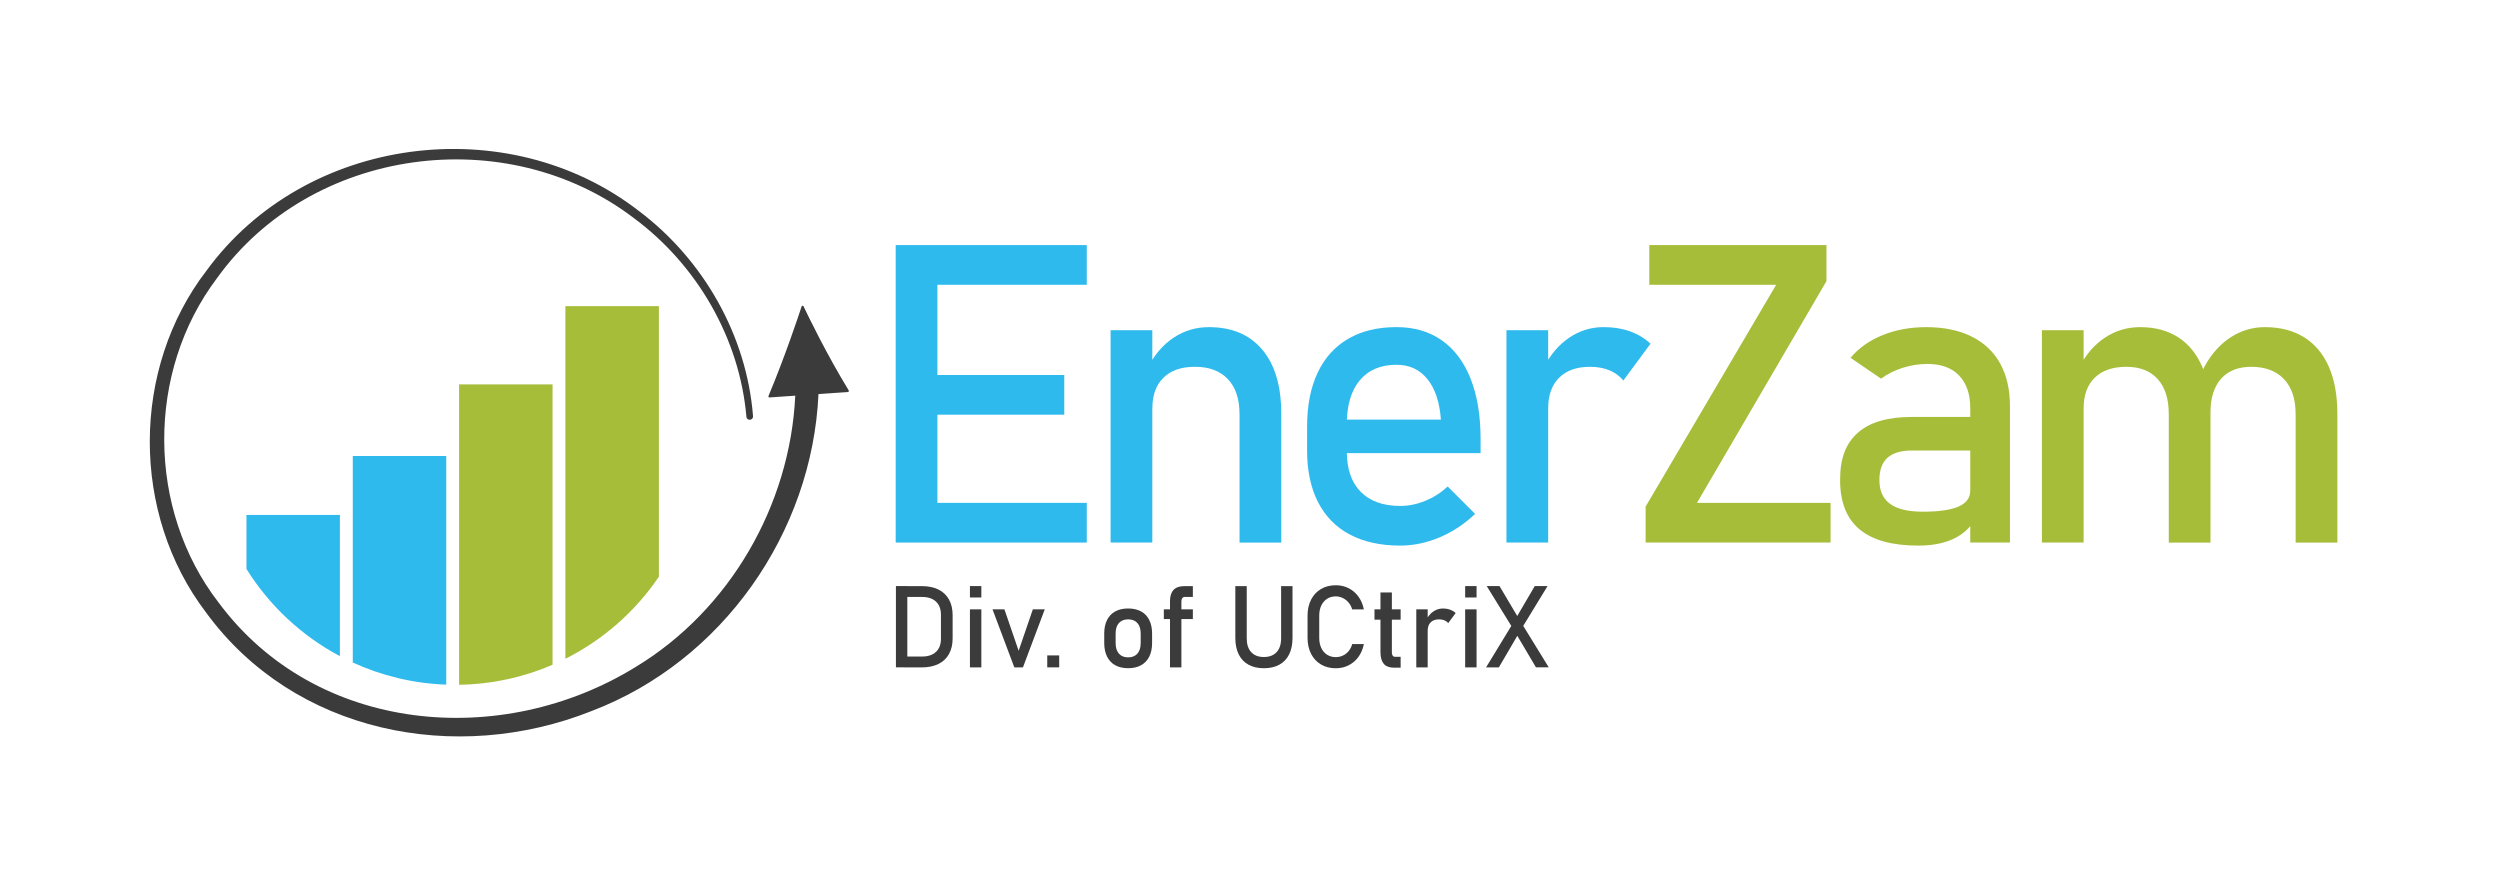 <?xml version="1.0" encoding="UTF-8"?>
<svg id="logo_en" xmlns="http://www.w3.org/2000/svg" viewBox="0 0 864 306">
  <defs>
    <style>
      .cls-1 {
        fill: #a6bd39;
      }

      .cls-1, .cls-2, .cls-3 {
        stroke-width: 0px;
      }

      .cls-2 {
        fill: #3b3b3b;
      }

      .cls-3 {
        fill: #2fbaed;
      }
    </style>
  </defs>
  <g>
    <path class="cls-2" d="M293.32,134.93c-7.66-12.53-14.01-25.69-15.61-29.06-.14-.3-.57-.27-.67.04-1.17,3.57-5.85,17.57-11.45,30.95-.1.25.09.52.36.5l8.89-.62c-1.76,37.76-22.58,74.02-55.07,93.71-46.37,28.66-110.5,23.19-144.17-22.14-24.91-32.2-25.14-79.72-.58-112.21,32.53-45.31,99.99-54.37,144.1-20.68,21.77,16.14,36.49,41.52,38.84,68.62.16,1.49,2.37,1.31,2.29-.2-2.17-27.84-17.09-54.05-39.32-70.83-45.46-35.33-115.38-26.24-149.5,20.44-26.14,33.95-26.2,84.04-.27,118.16,30.51,41.83,86.41,52.77,133.28,34.13,45.19-17.18,76.25-61.6,78.43-109.55l10.16-.7c.27-.02.43-.32.28-.55Z"/>
    <path class="cls-3" d="M117.47,177.97v48.8c-13.23-7.03-24.39-17.47-32.29-30.13v-18.67h32.29Z"/>
    <path class="cls-3" d="M154.22,157.59v79.02c-11.49-.4-22.41-3.11-32.3-7.64v-71.38h32.3Z"/>
    <path class="cls-1" d="M190.96,132.84v96.9c-9.93,4.29-20.84,6.74-32.3,6.91v-103.81h32.3Z"/>
    <path class="cls-1" d="M227.71,105.79v93.52c-8.14,12.01-19.26,21.81-32.31,28.36v-121.88h32.31Z"/>
  </g>
  <g>
    <path class="cls-3" d="M309.55,84.7h14.42v102.81h-14.42v-102.81ZM316.55,84.7h59.04v13.72h-59.04v-13.72ZM316.55,129.6h51.26v13.72h-51.26v-13.72ZM316.55,173.79h59.04v13.72h-59.04v-13.72Z"/>
    <path class="cls-3" d="M383.82,114.11h14.42v73.39h-14.42v-73.39ZM428.37,143.03c0-5.18-1.34-9.19-4.03-12.02s-6.46-4.24-11.31-4.24-8.36,1.25-10.92,3.75c-2.57,2.5-3.85,6.01-3.85,10.54l-1.48-14.14c2.26-4.43,5.22-7.85,8.87-10.25,3.65-2.4,7.69-3.61,12.13-3.61,7.97,0,14.13,2.61,18.49,7.81,4.36,5.21,6.54,12.58,6.54,22.1v44.55h-14.42v-44.48Z"/>
    <path class="cls-3" d="M466.51,184.75c-4.81-2.55-8.47-6.28-11-11.21-2.52-4.92-3.78-10.88-3.78-17.85v-8.27c0-7.26,1.21-13.46,3.64-18.6,2.43-5.14,5.95-9.05,10.57-11.74,4.62-2.69,10.18-4.03,16.69-4.03,6.13,0,11.36,1.53,15.7,4.6,4.34,3.06,7.65,7.5,9.93,13.29,2.29,5.8,3.43,12.75,3.43,20.86v4.81h-49.5v-11.6h35.78c-.42-5.99-1.97-10.64-4.63-13.96-2.66-3.32-6.23-4.98-10.71-4.98-5.47,0-9.7,1.79-12.69,5.37-2.99,3.58-4.49,8.65-4.49,15.2v9.33c0,6.08,1.6,10.75,4.81,14,3.2,3.25,7.75,4.88,13.65,4.88,2.92,0,5.82-.59,8.7-1.77,2.87-1.18,5.44-2.83,7.71-4.95l9.47,9.47c-3.63,3.49-7.71,6.19-12.23,8.1s-9.08,2.86-13.65,2.86c-6.79,0-12.59-1.27-17.39-3.82Z"/>
    <path class="cls-3" d="M520.63,114.11h14.42v73.39h-14.42v-73.39ZM556.19,127.97c-1.93-.8-4.17-1.2-6.72-1.2-4.57,0-8.12,1.26-10.64,3.78s-3.78,6.02-3.78,10.5l-1.48-14.14c2.26-4.38,5.18-7.79,8.77-10.22,3.58-2.43,7.54-3.64,11.88-3.64,3.35,0,6.37.48,9.09,1.45,2.71.97,5.08,2.39,7.11,4.28l-9.4,12.73c-1.27-1.56-2.88-2.73-4.81-3.54Z"/>
    <path class="cls-1" d="M631.24,97.14l-44.76,76.65h46.17v13.72h-63.92v-12.44l45.11-76.65h-43.84v-13.72h61.23v12.44Z"/>
    <path class="cls-1" d="M642.66,182.95c-4.48-3.75-6.72-9.44-6.72-17.08s2.05-12.7,6.15-16.33c4.1-3.63,10.3-5.44,18.6-5.44h20.86l.99,11.6h-21.78c-3.77,0-6.59.84-8.45,2.51-1.86,1.67-2.79,4.23-2.79,7.67,0,3.72,1.24,6.48,3.71,8.27,2.47,1.79,6.23,2.69,11.28,2.69,5.52,0,9.63-.59,12.34-1.77,2.71-1.18,4.07-3.02,4.07-5.52l1.48,10.32c-1.27,1.98-2.84,3.61-4.7,4.88-1.86,1.27-4.02,2.23-6.47,2.86-2.45.64-5.21.95-8.27.95-9.05,0-15.82-1.87-20.29-5.62ZM680.91,140.98c0-4.81-1.29-8.54-3.85-11.21-2.57-2.66-6.21-3.99-10.92-3.99-2.92,0-5.79.45-8.59,1.34-2.81.9-5.29,2.15-7.46,3.75l-10.54-7.21c2.78-3.35,6.45-5.95,11-7.81,4.55-1.86,9.6-2.79,15.17-2.79,6.08,0,11.29,1.07,15.63,3.22,4.34,2.15,7.64,5.26,9.9,9.33,2.26,4.08,3.39,8.99,3.39,14.74v47.16h-13.72v-46.53Z"/>
    <path class="cls-1" d="M705.68,114.11h14.42v73.39h-14.42v-73.39ZM749.52,143.03c0-5.18-1.27-9.19-3.82-12.02s-6.15-4.24-10.82-4.24-8.36,1.25-10.92,3.75c-2.57,2.5-3.85,6.01-3.85,10.54l-1.48-14.14c2.26-4.43,5.22-7.85,8.87-10.25,3.65-2.4,7.69-3.61,12.13-3.61,5.14,0,9.52,1.17,13.15,3.5,3.63,2.33,6.4,5.74,8.31,10.22,1.91,4.48,2.86,9.88,2.86,16.19v44.55h-14.42v-44.48ZM793.36,143.03c0-5.18-1.34-9.19-4.03-12.02s-6.46-4.24-11.31-4.24c-4.48,0-7.94,1.37-10.39,4.1-2.45,2.73-3.68,6.6-3.68,11.6l-2.9-14.14c2.31-4.85,5.36-8.61,9.16-11.28,3.79-2.66,7.98-3.99,12.55-3.99,5.28,0,9.79,1.17,13.54,3.5s6.6,5.74,8.56,10.22c1.96,4.48,2.93,9.88,2.93,16.19v44.55h-14.42v-44.48Z"/>
  </g>
  <g>
    <path class="cls-2" d="M309.63,202.55h3.94v28.09h-3.94v-28.09ZM312.3,226.9h6.36c2.07,0,3.68-.54,4.82-1.61,1.14-1.08,1.71-2.59,1.71-4.55v-8.27c0-1.96-.57-3.47-1.71-4.55-1.14-1.08-2.75-1.61-4.82-1.61h-6.36v-3.75h6.24c2.25,0,4.18.39,5.78,1.18,1.6.79,2.81,1.93,3.65,3.44.84,1.51,1.26,3.32,1.26,5.45v7.96c0,2.13-.42,3.94-1.26,5.45-.84,1.51-2.06,2.65-3.66,3.44-1.6.79-3.53,1.18-5.79,1.18h-6.22v-3.75Z"/>
    <path class="cls-2" d="M335.21,202.55h3.94v3.94h-3.94v-3.94ZM335.21,210.59h3.94v20.06h-3.94v-20.06Z"/>
    <path class="cls-2" d="M356.95,210.59h4.12l-7.54,20.06h-2.98l-7.54-20.06h4.12l4.91,14.32,4.91-14.32Z"/>
    <path class="cls-2" d="M361.93,226.51h4.13v4.13h-4.13v-4.13Z"/>
    <path class="cls-2" d="M385.43,229.91c-1.24-.68-2.18-1.68-2.83-2.99-.65-1.31-.98-2.88-.98-4.72v-3.27c0-1.82.33-3.37.98-4.67.65-1.29,1.59-2.28,2.83-2.96s2.72-1.01,4.46-1.01,3.23.34,4.46,1.01,2.18,1.66,2.83,2.96c.65,1.29.98,2.85.98,4.67v3.32c0,1.83-.33,3.39-.98,4.69-.65,1.29-1.59,2.28-2.83,2.97-1.24.68-2.72,1.02-4.46,1.02s-3.23-.34-4.46-1.02ZM393.09,225.89c.75-.86,1.13-2.07,1.13-3.63v-3.32c0-1.56-.38-2.76-1.13-3.61s-1.82-1.28-3.2-1.28-2.44.43-3.2,1.28-1.13,2.05-1.13,3.61v3.32c0,1.56.38,2.77,1.13,3.63.75.86,1.82,1.29,3.2,1.29s2.44-.43,3.2-1.29Z"/>
    <path class="cls-2" d="M402.22,210.59h10.03v3.36h-10.03v-3.36ZM404.34,207.87c0-1.78.41-3.11,1.23-3.99.82-.88,2.08-1.32,3.78-1.32h2.9v3.75h-2.82c-.37,0-.66.14-.85.43-.19.28-.29.65-.29,1.1v22.82h-3.94v-22.78Z"/>
    <path class="cls-2" d="M431.46,229.71c-1.48-.82-2.6-2.01-3.37-3.57s-1.16-3.45-1.16-5.65v-17.93h3.94v18.07c0,2.05.51,3.63,1.55,4.75,1.03,1.12,2.49,1.68,4.37,1.68s3.36-.56,4.4-1.68c1.04-1.12,1.56-2.7,1.56-4.75v-18.07h3.94v17.93c0,2.2-.39,4.09-1.16,5.65s-1.9,2.76-3.38,3.57c-1.48.82-3.27,1.23-5.35,1.23s-3.85-.41-5.32-1.23Z"/>
    <path class="cls-2" d="M456.54,229.64c-1.48-.86-2.62-2.09-3.43-3.67s-1.22-3.42-1.22-5.51v-7.71c0-2.09.41-3.92,1.22-5.51s1.95-2.81,3.43-3.68c1.47-.87,3.18-1.3,5.13-1.3,1.61,0,3.09.34,4.44,1.03,1.35.69,2.48,1.66,3.39,2.93.91,1.26,1.52,2.72,1.85,4.39h-4.04c-.24-.88-.65-1.66-1.23-2.35-.57-.69-1.25-1.22-2.02-1.59-.77-.37-1.57-.56-2.4-.56-1.15,0-2.15.28-3.01.83-.86.55-1.53,1.33-2.01,2.33-.48,1-.71,2.16-.71,3.49v7.71c0,1.31.24,2.47.71,3.48.48,1,1.15,1.78,2.01,2.33.86.55,1.87.82,3.01.82.84,0,1.64-.17,2.41-.52.77-.35,1.44-.86,2.01-1.55.57-.68.98-1.49,1.23-2.43h4.04c-.32,1.66-.94,3.12-1.85,4.39-.91,1.26-2.05,2.24-3.4,2.93-1.35.69-2.83,1.03-4.42,1.03-1.95,0-3.66-.43-5.13-1.29Z"/>
    <path class="cls-2" d="M475.02,210.59h9.04v3.56h-9.04v-3.56ZM478.22,229.4c-.75-.9-1.13-2.22-1.13-3.97v-20.67h3.94v20.71c0,.49.1.87.29,1.13.19.26.48.4.85.4h1.89v3.75h-2.28c-1.62,0-2.81-.45-3.56-1.34Z"/>
    <path class="cls-2" d="M489.47,210.59h3.94v20.06h-3.94v-20.06ZM499.19,214.38c-.53-.22-1.14-.33-1.84-.33-1.25,0-2.22.34-2.91,1.03s-1.03,1.65-1.03,2.87l-.41-3.86c.62-1.2,1.42-2.13,2.4-2.79.98-.66,2.06-1,3.25-1,.91,0,1.74.13,2.48.4.74.26,1.39.65,1.94,1.17l-2.57,3.48c-.35-.43-.79-.75-1.31-.97Z"/>
    <path class="cls-2" d="M506.36,202.55h3.94v3.94h-3.94v-3.94ZM506.36,210.59h3.94v20.06h-3.94v-20.06Z"/>
    <path class="cls-2" d="M523.36,214.59l7.05-12.04h4.42l-9.29,15.21-7.54,12.89h-4.42l9.78-16.06ZM523.53,218.3l-.6-.97-9.12-14.78h4.42l6.78,11.44.64,1.04,9.6,15.61h-4.42l-7.3-12.35Z"/>
  </g>
</svg>
